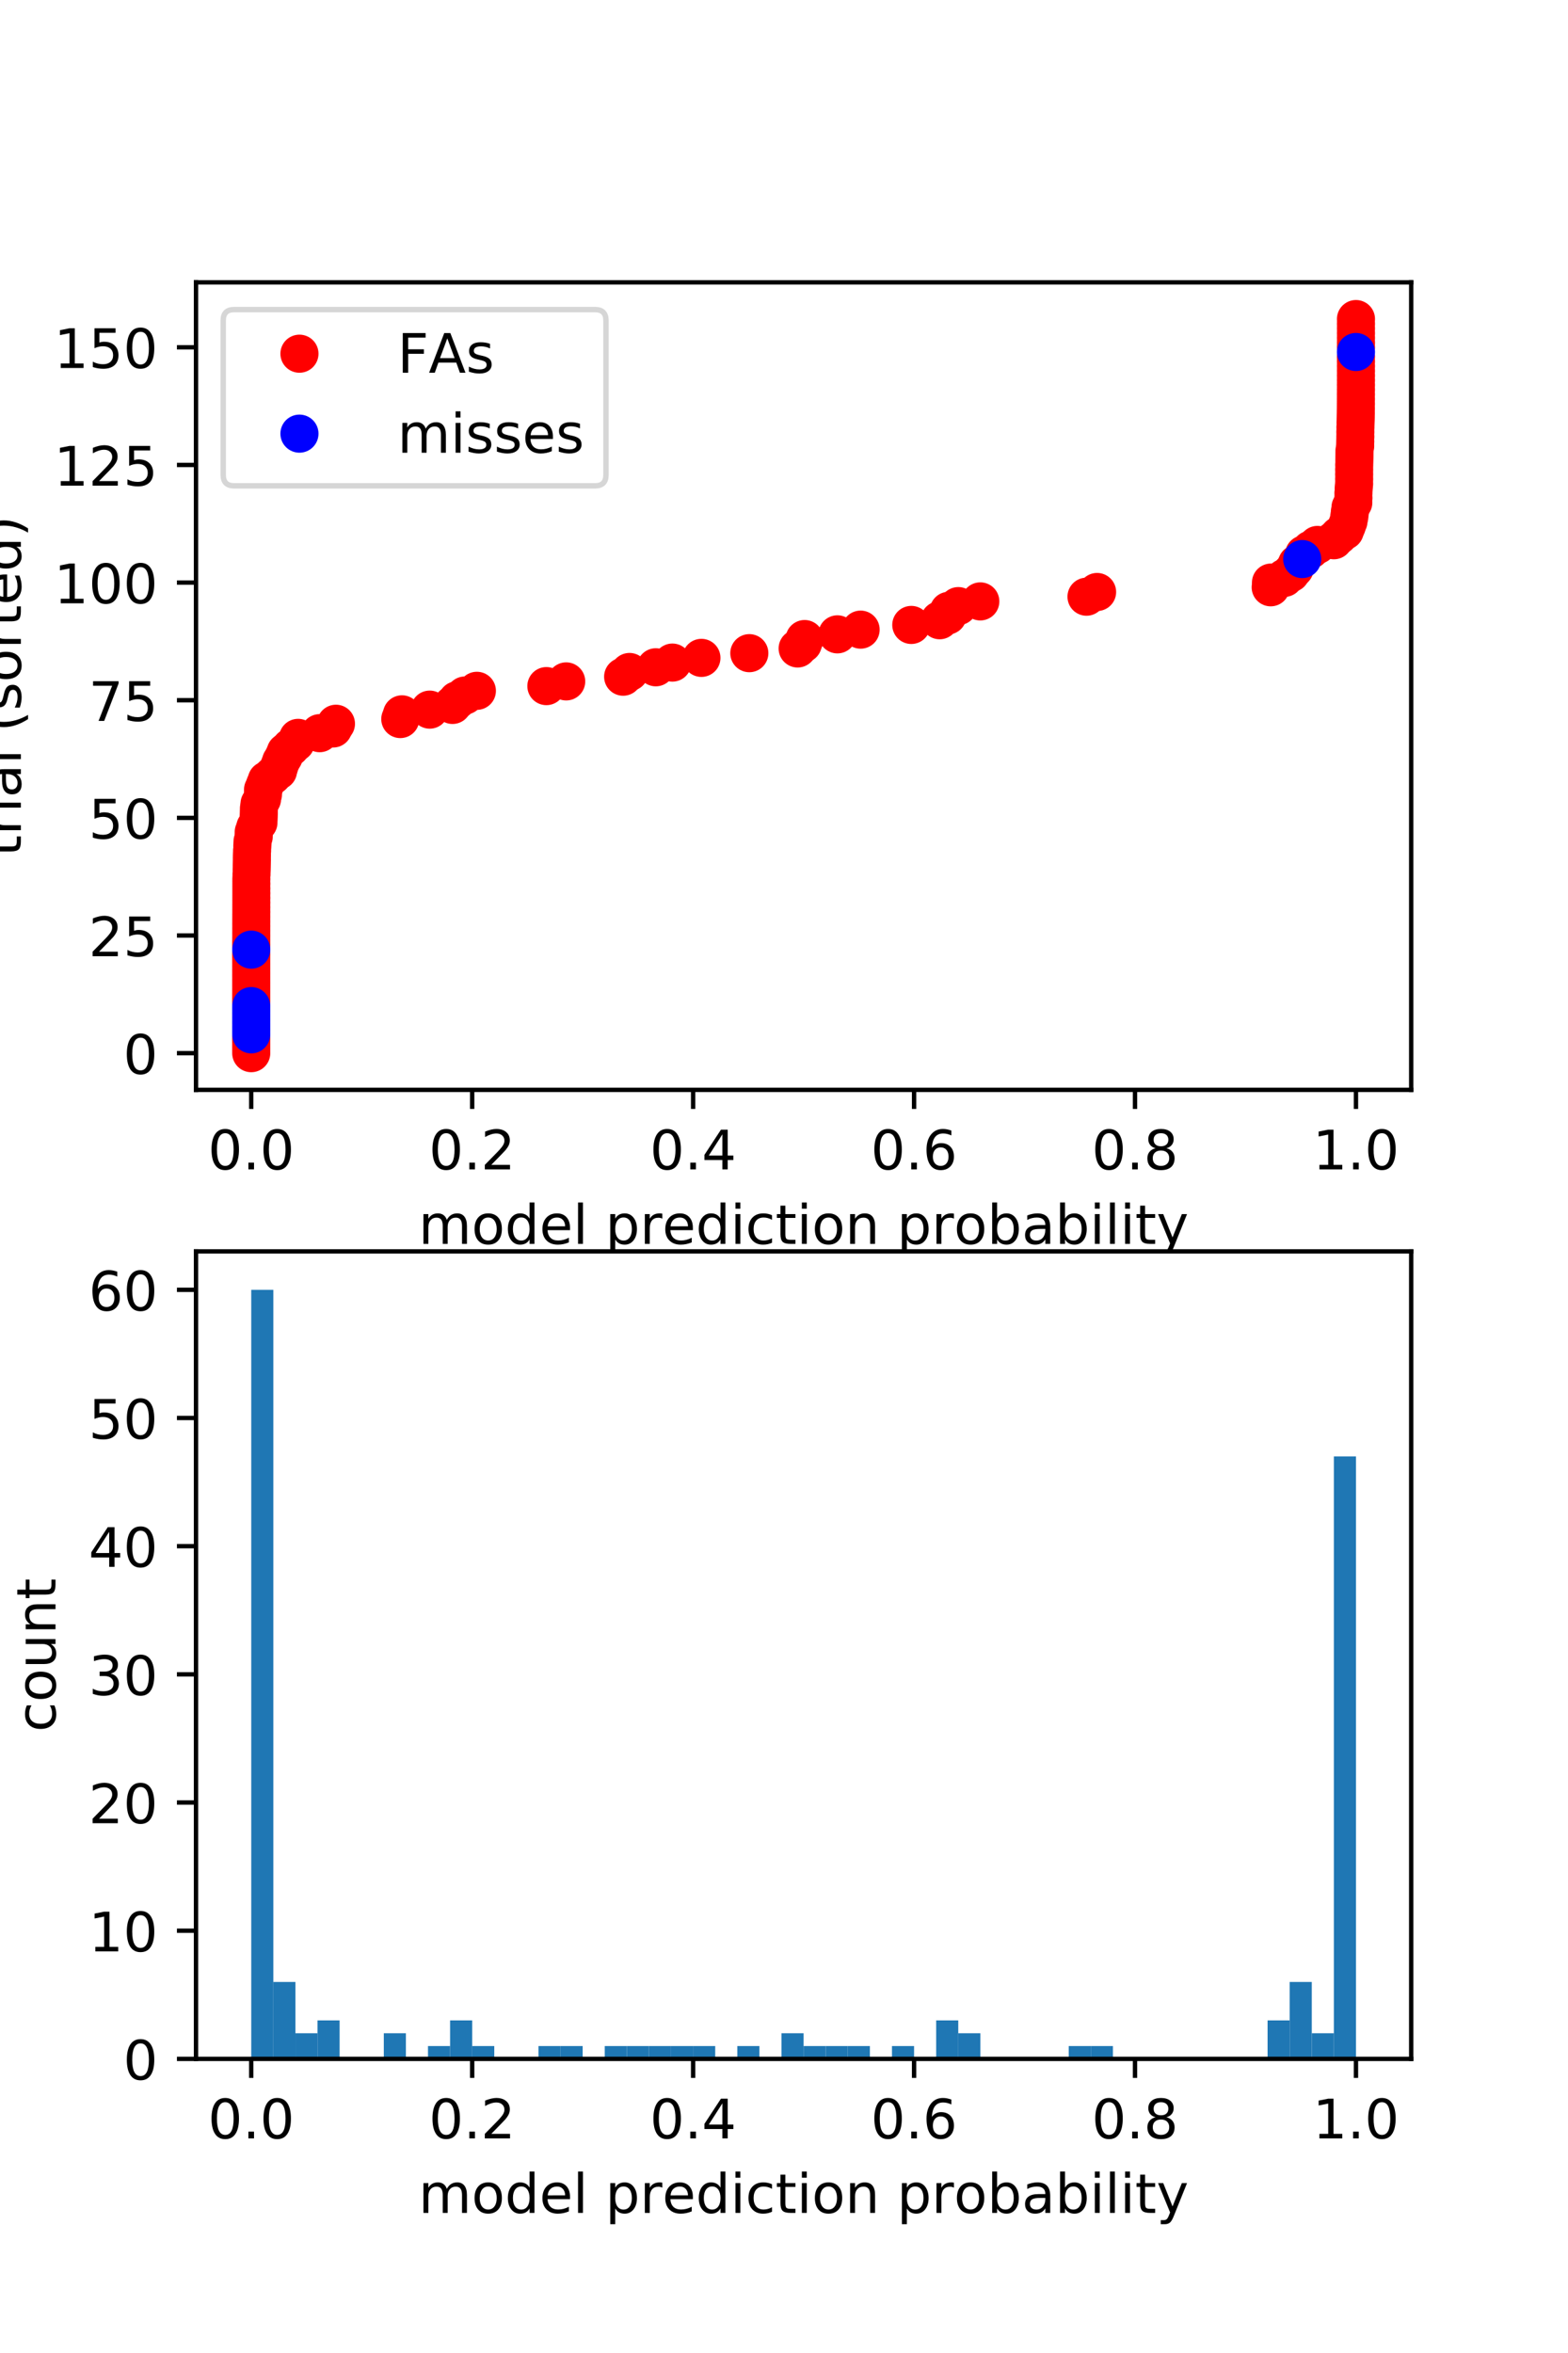 <?xml version="1.0" encoding="utf-8" standalone="no"?>
<!DOCTYPE svg PUBLIC "-//W3C//DTD SVG 1.1//EN"
  "http://www.w3.org/Graphics/SVG/1.1/DTD/svg11.dtd">
<!-- Created with matplotlib (https://matplotlib.org/) -->
<svg height="432pt" version="1.1" viewBox="0 0 288 432" width="288pt" xmlns="http://www.w3.org/2000/svg" xmlns:xlink="http://www.w3.org/1999/xlink">
 <defs>
  <style type="text/css">
*{stroke-linecap:butt;stroke-linejoin:round;}
  </style>
 </defs>
 <g id="figure_1">
  <g id="patch_1">
   <path d="M 0 432 
L 288 432 
L 288 0 
L 0 0 
z
" style="fill:#ffffff;"/>
  </g>
  <g id="axes_1">
   <g id="patch_2">
    <path d="M 36 200.095 
L 259.2 200.095 
L 259.2 51.84 
L 36 51.84 
z
" style="fill:#ffffff;"/>
   </g>
   <g id="matplotlib.axis_1">
    <g id="xtick_1">
     <g id="line2d_1">
      <defs>
       <path d="M 0 0 
L 0 3.5 
" id="m5d0987a418" style="stroke:#000000;stroke-width:0.8;"/>
      </defs>
      <g>
       <use style="stroke:#000000;stroke-width:0.8;" x="46.145" xlink:href="#m5d0987a418" y="200.095"/>
      </g>
     </g>
     <g id="text_1">
      <!-- 0.0 -->
      <defs>
       <path d="M 31.781 66.406 
Q 24.172 66.406 20.328 58.906 
Q 16.5 51.422 16.5 36.375 
Q 16.5 21.391 20.328 13.891 
Q 24.172 6.391 31.781 6.391 
Q 39.453 6.391 43.281 13.891 
Q 47.125 21.391 47.125 36.375 
Q 47.125 51.422 43.281 58.906 
Q 39.453 66.406 31.781 66.406 
z
M 31.781 74.219 
Q 44.047 74.219 50.516 64.516 
Q 56.984 54.828 56.984 36.375 
Q 56.984 17.969 50.516 8.266 
Q 44.047 -1.422 31.781 -1.422 
Q 19.531 -1.422 13.062 8.266 
Q 6.594 17.969 6.594 36.375 
Q 6.594 54.828 13.062 64.516 
Q 19.531 74.219 31.781 74.219 
z
" id="DejaVuSans-48"/>
       <path d="M 10.688 12.406 
L 21 12.406 
L 21 0 
L 10.688 0 
z
" id="DejaVuSans-46"/>
      </defs>
      <g transform="translate(38.194 214.693)scale(0.1 -0.1)">
       <use xlink:href="#DejaVuSans-48"/>
       <use x="63.623" xlink:href="#DejaVuSans-46"/>
       <use x="95.41" xlink:href="#DejaVuSans-48"/>
      </g>
     </g>
    </g>
    <g id="xtick_2">
     <g id="line2d_2">
      <g>
       <use style="stroke:#000000;stroke-width:0.8;" x="86.727" xlink:href="#m5d0987a418" y="200.095"/>
      </g>
     </g>
     <g id="text_2">
      <!-- 0.2 -->
      <defs>
       <path d="M 19.188 8.297 
L 53.609 8.297 
L 53.609 0 
L 7.328 0 
L 7.328 8.297 
Q 12.938 14.109 22.625 23.891 
Q 32.328 33.688 34.812 36.531 
Q 39.547 41.844 41.422 45.531 
Q 43.312 49.219 43.312 52.781 
Q 43.312 58.594 39.234 62.25 
Q 35.156 65.922 28.609 65.922 
Q 23.969 65.922 18.812 64.312 
Q 13.672 62.703 7.812 59.422 
L 7.812 69.391 
Q 13.766 71.781 18.938 73 
Q 24.125 74.219 28.422 74.219 
Q 39.75 74.219 46.484 68.547 
Q 53.219 62.891 53.219 53.422 
Q 53.219 48.922 51.531 44.891 
Q 49.859 40.875 45.406 35.406 
Q 44.188 33.984 37.641 27.219 
Q 31.109 20.453 19.188 8.297 
z
" id="DejaVuSans-50"/>
      </defs>
      <g transform="translate(78.776 214.693)scale(0.1 -0.1)">
       <use xlink:href="#DejaVuSans-48"/>
       <use x="63.623" xlink:href="#DejaVuSans-46"/>
       <use x="95.41" xlink:href="#DejaVuSans-50"/>
      </g>
     </g>
    </g>
    <g id="xtick_3">
     <g id="line2d_3">
      <g>
       <use style="stroke:#000000;stroke-width:0.8;" x="127.309" xlink:href="#m5d0987a418" y="200.095"/>
      </g>
     </g>
     <g id="text_3">
      <!-- 0.4 -->
      <defs>
       <path d="M 37.797 64.312 
L 12.891 25.391 
L 37.797 25.391 
z
M 35.203 72.906 
L 47.609 72.906 
L 47.609 25.391 
L 58.016 25.391 
L 58.016 17.188 
L 47.609 17.188 
L 47.609 0 
L 37.797 0 
L 37.797 17.188 
L 4.891 17.188 
L 4.891 26.703 
z
" id="DejaVuSans-52"/>
      </defs>
      <g transform="translate(119.358 214.693)scale(0.1 -0.1)">
       <use xlink:href="#DejaVuSans-48"/>
       <use x="63.623" xlink:href="#DejaVuSans-46"/>
       <use x="95.41" xlink:href="#DejaVuSans-52"/>
      </g>
     </g>
    </g>
    <g id="xtick_4">
     <g id="line2d_4">
      <g>
       <use style="stroke:#000000;stroke-width:0.8;" x="167.891" xlink:href="#m5d0987a418" y="200.095"/>
      </g>
     </g>
     <g id="text_4">
      <!-- 0.6 -->
      <defs>
       <path d="M 33.016 40.375 
Q 26.375 40.375 22.484 35.828 
Q 18.609 31.297 18.609 23.391 
Q 18.609 15.531 22.484 10.953 
Q 26.375 6.391 33.016 6.391 
Q 39.656 6.391 43.531 10.953 
Q 47.406 15.531 47.406 23.391 
Q 47.406 31.297 43.531 35.828 
Q 39.656 40.375 33.016 40.375 
z
M 52.594 71.297 
L 52.594 62.312 
Q 48.875 64.062 45.094 64.984 
Q 41.312 65.922 37.594 65.922 
Q 27.828 65.922 22.672 59.328 
Q 17.531 52.734 16.797 39.406 
Q 19.672 43.656 24.016 45.922 
Q 28.375 48.188 33.594 48.188 
Q 44.578 48.188 50.953 41.516 
Q 57.328 34.859 57.328 23.391 
Q 57.328 12.156 50.688 5.359 
Q 44.047 -1.422 33.016 -1.422 
Q 20.359 -1.422 13.672 8.266 
Q 6.984 17.969 6.984 36.375 
Q 6.984 53.656 15.188 63.938 
Q 23.391 74.219 37.203 74.219 
Q 40.922 74.219 44.703 73.484 
Q 48.484 72.75 52.594 71.297 
z
" id="DejaVuSans-54"/>
      </defs>
      <g transform="translate(159.939 214.693)scale(0.1 -0.1)">
       <use xlink:href="#DejaVuSans-48"/>
       <use x="63.623" xlink:href="#DejaVuSans-46"/>
       <use x="95.41" xlink:href="#DejaVuSans-54"/>
      </g>
     </g>
    </g>
    <g id="xtick_5">
     <g id="line2d_5">
      <g>
       <use style="stroke:#000000;stroke-width:0.8;" x="208.473" xlink:href="#m5d0987a418" y="200.095"/>
      </g>
     </g>
     <g id="text_5">
      <!-- 0.8 -->
      <defs>
       <path d="M 31.781 34.625 
Q 24.75 34.625 20.719 30.859 
Q 16.703 27.094 16.703 20.516 
Q 16.703 13.922 20.719 10.156 
Q 24.75 6.391 31.781 6.391 
Q 38.812 6.391 42.859 10.172 
Q 46.922 13.969 46.922 20.516 
Q 46.922 27.094 42.891 30.859 
Q 38.875 34.625 31.781 34.625 
z
M 21.922 38.812 
Q 15.578 40.375 12.031 44.719 
Q 8.5 49.078 8.5 55.328 
Q 8.5 64.062 14.719 69.141 
Q 20.953 74.219 31.781 74.219 
Q 42.672 74.219 48.875 69.141 
Q 55.078 64.062 55.078 55.328 
Q 55.078 49.078 51.531 44.719 
Q 48 40.375 41.703 38.812 
Q 48.828 37.156 52.797 32.312 
Q 56.781 27.484 56.781 20.516 
Q 56.781 9.906 50.312 4.234 
Q 43.844 -1.422 31.781 -1.422 
Q 19.734 -1.422 13.25 4.234 
Q 6.781 9.906 6.781 20.516 
Q 6.781 27.484 10.781 32.312 
Q 14.797 37.156 21.922 38.812 
z
M 18.312 54.391 
Q 18.312 48.734 21.844 45.562 
Q 25.391 42.391 31.781 42.391 
Q 38.141 42.391 41.719 45.562 
Q 45.312 48.734 45.312 54.391 
Q 45.312 60.062 41.719 63.234 
Q 38.141 66.406 31.781 66.406 
Q 25.391 66.406 21.844 63.234 
Q 18.312 60.062 18.312 54.391 
z
" id="DejaVuSans-56"/>
      </defs>
      <g transform="translate(200.521 214.693)scale(0.1 -0.1)">
       <use xlink:href="#DejaVuSans-48"/>
       <use x="63.623" xlink:href="#DejaVuSans-46"/>
       <use x="95.41" xlink:href="#DejaVuSans-56"/>
      </g>
     </g>
    </g>
    <g id="xtick_6">
     <g id="line2d_6">
      <g>
       <use style="stroke:#000000;stroke-width:0.8;" x="249.055" xlink:href="#m5d0987a418" y="200.095"/>
      </g>
     </g>
     <g id="text_6">
      <!-- 1.0 -->
      <defs>
       <path d="M 12.406 8.297 
L 28.516 8.297 
L 28.516 63.922 
L 10.984 60.406 
L 10.984 69.391 
L 28.422 72.906 
L 38.281 72.906 
L 38.281 8.297 
L 54.391 8.297 
L 54.391 0 
L 12.406 0 
z
" id="DejaVuSans-49"/>
      </defs>
      <g transform="translate(241.103 214.693)scale(0.1 -0.1)">
       <use xlink:href="#DejaVuSans-49"/>
       <use x="63.623" xlink:href="#DejaVuSans-46"/>
       <use x="95.41" xlink:href="#DejaVuSans-48"/>
      </g>
     </g>
    </g>
    <g id="text_7">
     <!-- model prediction probability -->
     <defs>
      <path d="M 52 44.188 
Q 55.375 50.25 60.062 53.125 
Q 64.75 56 71.094 56 
Q 79.641 56 84.281 50.016 
Q 88.922 44.047 88.922 33.016 
L 88.922 0 
L 79.891 0 
L 79.891 32.719 
Q 79.891 40.578 77.094 44.375 
Q 74.312 48.188 68.609 48.188 
Q 61.625 48.188 57.562 43.547 
Q 53.516 38.922 53.516 30.906 
L 53.516 0 
L 44.484 0 
L 44.484 32.719 
Q 44.484 40.625 41.703 44.406 
Q 38.922 48.188 33.109 48.188 
Q 26.219 48.188 22.156 43.531 
Q 18.109 38.875 18.109 30.906 
L 18.109 0 
L 9.078 0 
L 9.078 54.688 
L 18.109 54.688 
L 18.109 46.188 
Q 21.188 51.219 25.484 53.609 
Q 29.781 56 35.688 56 
Q 41.656 56 45.828 52.969 
Q 50 49.953 52 44.188 
z
" id="DejaVuSans-109"/>
      <path d="M 30.609 48.391 
Q 23.391 48.391 19.188 42.75 
Q 14.984 37.109 14.984 27.297 
Q 14.984 17.484 19.156 11.844 
Q 23.344 6.203 30.609 6.203 
Q 37.797 6.203 41.984 11.859 
Q 46.188 17.531 46.188 27.297 
Q 46.188 37.016 41.984 42.703 
Q 37.797 48.391 30.609 48.391 
z
M 30.609 56 
Q 42.328 56 49.016 48.375 
Q 55.719 40.766 55.719 27.297 
Q 55.719 13.875 49.016 6.219 
Q 42.328 -1.422 30.609 -1.422 
Q 18.844 -1.422 12.172 6.219 
Q 5.516 13.875 5.516 27.297 
Q 5.516 40.766 12.172 48.375 
Q 18.844 56 30.609 56 
z
" id="DejaVuSans-111"/>
      <path d="M 45.406 46.391 
L 45.406 75.984 
L 54.391 75.984 
L 54.391 0 
L 45.406 0 
L 45.406 8.203 
Q 42.578 3.328 38.25 0.953 
Q 33.938 -1.422 27.875 -1.422 
Q 17.969 -1.422 11.734 6.484 
Q 5.516 14.406 5.516 27.297 
Q 5.516 40.188 11.734 48.094 
Q 17.969 56 27.875 56 
Q 33.938 56 38.25 53.625 
Q 42.578 51.266 45.406 46.391 
z
M 14.797 27.297 
Q 14.797 17.391 18.875 11.75 
Q 22.953 6.109 30.078 6.109 
Q 37.203 6.109 41.297 11.75 
Q 45.406 17.391 45.406 27.297 
Q 45.406 37.203 41.297 42.844 
Q 37.203 48.484 30.078 48.484 
Q 22.953 48.484 18.875 42.844 
Q 14.797 37.203 14.797 27.297 
z
" id="DejaVuSans-100"/>
      <path d="M 56.203 29.594 
L 56.203 25.203 
L 14.891 25.203 
Q 15.484 15.922 20.484 11.062 
Q 25.484 6.203 34.422 6.203 
Q 39.594 6.203 44.453 7.469 
Q 49.312 8.734 54.109 11.281 
L 54.109 2.781 
Q 49.266 0.734 44.188 -0.344 
Q 39.109 -1.422 33.891 -1.422 
Q 20.797 -1.422 13.156 6.188 
Q 5.516 13.812 5.516 26.812 
Q 5.516 40.234 12.766 48.109 
Q 20.016 56 32.328 56 
Q 43.359 56 49.781 48.891 
Q 56.203 41.797 56.203 29.594 
z
M 47.219 32.234 
Q 47.125 39.594 43.094 43.984 
Q 39.062 48.391 32.422 48.391 
Q 24.906 48.391 20.391 44.141 
Q 15.875 39.891 15.188 32.172 
z
" id="DejaVuSans-101"/>
      <path d="M 9.422 75.984 
L 18.406 75.984 
L 18.406 0 
L 9.422 0 
z
" id="DejaVuSans-108"/>
      <path id="DejaVuSans-32"/>
      <path d="M 18.109 8.203 
L 18.109 -20.797 
L 9.078 -20.797 
L 9.078 54.688 
L 18.109 54.688 
L 18.109 46.391 
Q 20.953 51.266 25.266 53.625 
Q 29.594 56 35.594 56 
Q 45.562 56 51.781 48.094 
Q 58.016 40.188 58.016 27.297 
Q 58.016 14.406 51.781 6.484 
Q 45.562 -1.422 35.594 -1.422 
Q 29.594 -1.422 25.266 0.953 
Q 20.953 3.328 18.109 8.203 
z
M 48.688 27.297 
Q 48.688 37.203 44.609 42.844 
Q 40.531 48.484 33.406 48.484 
Q 26.266 48.484 22.188 42.844 
Q 18.109 37.203 18.109 27.297 
Q 18.109 17.391 22.188 11.75 
Q 26.266 6.109 33.406 6.109 
Q 40.531 6.109 44.609 11.75 
Q 48.688 17.391 48.688 27.297 
z
" id="DejaVuSans-112"/>
      <path d="M 41.109 46.297 
Q 39.594 47.172 37.812 47.578 
Q 36.031 48 33.891 48 
Q 26.266 48 22.188 43.047 
Q 18.109 38.094 18.109 28.812 
L 18.109 0 
L 9.078 0 
L 9.078 54.688 
L 18.109 54.688 
L 18.109 46.188 
Q 20.953 51.172 25.484 53.578 
Q 30.031 56 36.531 56 
Q 37.453 56 38.578 55.875 
Q 39.703 55.766 41.062 55.516 
z
" id="DejaVuSans-114"/>
      <path d="M 9.422 54.688 
L 18.406 54.688 
L 18.406 0 
L 9.422 0 
z
M 9.422 75.984 
L 18.406 75.984 
L 18.406 64.594 
L 9.422 64.594 
z
" id="DejaVuSans-105"/>
      <path d="M 48.781 52.594 
L 48.781 44.188 
Q 44.969 46.297 41.141 47.344 
Q 37.312 48.391 33.406 48.391 
Q 24.656 48.391 19.812 42.844 
Q 14.984 37.312 14.984 27.297 
Q 14.984 17.281 19.812 11.734 
Q 24.656 6.203 33.406 6.203 
Q 37.312 6.203 41.141 7.25 
Q 44.969 8.297 48.781 10.406 
L 48.781 2.094 
Q 45.016 0.344 40.984 -0.531 
Q 36.969 -1.422 32.422 -1.422 
Q 20.062 -1.422 12.781 6.344 
Q 5.516 14.109 5.516 27.297 
Q 5.516 40.672 12.859 48.328 
Q 20.219 56 33.016 56 
Q 37.156 56 41.109 55.141 
Q 45.062 54.297 48.781 52.594 
z
" id="DejaVuSans-99"/>
      <path d="M 18.312 70.219 
L 18.312 54.688 
L 36.812 54.688 
L 36.812 47.703 
L 18.312 47.703 
L 18.312 18.016 
Q 18.312 11.328 20.141 9.422 
Q 21.969 7.516 27.594 7.516 
L 36.812 7.516 
L 36.812 0 
L 27.594 0 
Q 17.188 0 13.234 3.875 
Q 9.281 7.766 9.281 18.016 
L 9.281 47.703 
L 2.688 47.703 
L 2.688 54.688 
L 9.281 54.688 
L 9.281 70.219 
z
" id="DejaVuSans-116"/>
      <path d="M 54.891 33.016 
L 54.891 0 
L 45.906 0 
L 45.906 32.719 
Q 45.906 40.484 42.875 44.328 
Q 39.844 48.188 33.797 48.188 
Q 26.516 48.188 22.312 43.547 
Q 18.109 38.922 18.109 30.906 
L 18.109 0 
L 9.078 0 
L 9.078 54.688 
L 18.109 54.688 
L 18.109 46.188 
Q 21.344 51.125 25.703 53.562 
Q 30.078 56 35.797 56 
Q 45.219 56 50.047 50.172 
Q 54.891 44.344 54.891 33.016 
z
" id="DejaVuSans-110"/>
      <path d="M 48.688 27.297 
Q 48.688 37.203 44.609 42.844 
Q 40.531 48.484 33.406 48.484 
Q 26.266 48.484 22.188 42.844 
Q 18.109 37.203 18.109 27.297 
Q 18.109 17.391 22.188 11.75 
Q 26.266 6.109 33.406 6.109 
Q 40.531 6.109 44.609 11.75 
Q 48.688 17.391 48.688 27.297 
z
M 18.109 46.391 
Q 20.953 51.266 25.266 53.625 
Q 29.594 56 35.594 56 
Q 45.562 56 51.781 48.094 
Q 58.016 40.188 58.016 27.297 
Q 58.016 14.406 51.781 6.484 
Q 45.562 -1.422 35.594 -1.422 
Q 29.594 -1.422 25.266 0.953 
Q 20.953 3.328 18.109 8.203 
L 18.109 0 
L 9.078 0 
L 9.078 75.984 
L 18.109 75.984 
z
" id="DejaVuSans-98"/>
      <path d="M 34.281 27.484 
Q 23.391 27.484 19.188 25 
Q 14.984 22.516 14.984 16.5 
Q 14.984 11.719 18.141 8.906 
Q 21.297 6.109 26.703 6.109 
Q 34.188 6.109 38.703 11.406 
Q 43.219 16.703 43.219 25.484 
L 43.219 27.484 
z
M 52.203 31.203 
L 52.203 0 
L 43.219 0 
L 43.219 8.297 
Q 40.141 3.328 35.547 0.953 
Q 30.953 -1.422 24.312 -1.422 
Q 15.922 -1.422 10.953 3.297 
Q 6 8.016 6 15.922 
Q 6 25.141 12.172 29.828 
Q 18.359 34.516 30.609 34.516 
L 43.219 34.516 
L 43.219 35.406 
Q 43.219 41.609 39.141 45 
Q 35.062 48.391 27.688 48.391 
Q 23 48.391 18.547 47.266 
Q 14.109 46.141 10.016 43.891 
L 10.016 52.203 
Q 14.938 54.109 19.578 55.047 
Q 24.219 56 28.609 56 
Q 40.484 56 46.344 49.844 
Q 52.203 43.703 52.203 31.203 
z
" id="DejaVuSans-97"/>
      <path d="M 32.172 -5.078 
Q 28.375 -14.844 24.75 -17.812 
Q 21.141 -20.797 15.094 -20.797 
L 7.906 -20.797 
L 7.906 -13.281 
L 13.188 -13.281 
Q 16.891 -13.281 18.938 -11.516 
Q 21 -9.766 23.484 -3.219 
L 25.094 0.875 
L 2.984 54.688 
L 12.5 54.688 
L 29.594 11.922 
L 46.688 54.688 
L 56.203 54.688 
z
" id="DejaVuSans-121"/>
     </defs>
     <g transform="translate(76.871 228.371)scale(0.1 -0.1)">
      <use xlink:href="#DejaVuSans-109"/>
      <use x="97.412" xlink:href="#DejaVuSans-111"/>
      <use x="158.594" xlink:href="#DejaVuSans-100"/>
      <use x="222.07" xlink:href="#DejaVuSans-101"/>
      <use x="283.594" xlink:href="#DejaVuSans-108"/>
      <use x="311.377" xlink:href="#DejaVuSans-32"/>
      <use x="343.164" xlink:href="#DejaVuSans-112"/>
      <use x="406.641" xlink:href="#DejaVuSans-114"/>
      <use x="447.723" xlink:href="#DejaVuSans-101"/>
      <use x="509.246" xlink:href="#DejaVuSans-100"/>
      <use x="572.723" xlink:href="#DejaVuSans-105"/>
      <use x="600.506" xlink:href="#DejaVuSans-99"/>
      <use x="655.486" xlink:href="#DejaVuSans-116"/>
      <use x="694.695" xlink:href="#DejaVuSans-105"/>
      <use x="722.479" xlink:href="#DejaVuSans-111"/>
      <use x="783.66" xlink:href="#DejaVuSans-110"/>
      <use x="847.039" xlink:href="#DejaVuSans-32"/>
      <use x="878.826" xlink:href="#DejaVuSans-112"/>
      <use x="942.303" xlink:href="#DejaVuSans-114"/>
      <use x="983.385" xlink:href="#DejaVuSans-111"/>
      <use x="1044.566" xlink:href="#DejaVuSans-98"/>
      <use x="1108.043" xlink:href="#DejaVuSans-97"/>
      <use x="1169.322" xlink:href="#DejaVuSans-98"/>
      <use x="1232.799" xlink:href="#DejaVuSans-105"/>
      <use x="1260.582" xlink:href="#DejaVuSans-108"/>
      <use x="1288.365" xlink:href="#DejaVuSans-105"/>
      <use x="1316.148" xlink:href="#DejaVuSans-116"/>
      <use x="1355.357" xlink:href="#DejaVuSans-121"/>
     </g>
    </g>
   </g>
   <g id="matplotlib.axis_2">
    <g id="ytick_1">
     <g id="line2d_7">
      <defs>
       <path d="M 0 0 
L -3.5 0 
" id="m852c6b0d20" style="stroke:#000000;stroke-width:0.8;"/>
      </defs>
      <g>
       <use style="stroke:#000000;stroke-width:0.8;" x="36" xlink:href="#m852c6b0d20" y="193.356"/>
      </g>
     </g>
     <g id="text_8">
      <!-- 0 -->
      <g transform="translate(22.637 197.155)scale(0.1 -0.1)">
       <use xlink:href="#DejaVuSans-48"/>
      </g>
     </g>
    </g>
    <g id="ytick_2">
     <g id="line2d_8">
      <g>
       <use style="stroke:#000000;stroke-width:0.8;" x="36" xlink:href="#m852c6b0d20" y="171.757"/>
      </g>
     </g>
     <g id="text_9">
      <!-- 25 -->
      <defs>
       <path d="M 10.797 72.906 
L 49.516 72.906 
L 49.516 64.594 
L 19.828 64.594 
L 19.828 46.734 
Q 21.969 47.469 24.109 47.828 
Q 26.266 48.188 28.422 48.188 
Q 40.625 48.188 47.75 41.5 
Q 54.891 34.812 54.891 23.391 
Q 54.891 11.625 47.562 5.094 
Q 40.234 -1.422 26.906 -1.422 
Q 22.312 -1.422 17.547 -0.641 
Q 12.797 0.141 7.719 1.703 
L 7.719 11.625 
Q 12.109 9.234 16.797 8.062 
Q 21.484 6.891 26.703 6.891 
Q 35.156 6.891 40.078 11.328 
Q 45.016 15.766 45.016 23.391 
Q 45.016 31 40.078 35.438 
Q 35.156 39.891 26.703 39.891 
Q 22.75 39.891 18.812 39.016 
Q 14.891 38.141 10.797 36.281 
z
" id="DejaVuSans-53"/>
      </defs>
      <g transform="translate(16.275 175.556)scale(0.1 -0.1)">
       <use xlink:href="#DejaVuSans-50"/>
       <use x="63.623" xlink:href="#DejaVuSans-53"/>
      </g>
     </g>
    </g>
    <g id="ytick_3">
     <g id="line2d_9">
      <g>
       <use style="stroke:#000000;stroke-width:0.8;" x="36" xlink:href="#m852c6b0d20" y="150.158"/>
      </g>
     </g>
     <g id="text_10">
      <!-- 50 -->
      <g transform="translate(16.275 153.957)scale(0.1 -0.1)">
       <use xlink:href="#DejaVuSans-53"/>
       <use x="63.623" xlink:href="#DejaVuSans-48"/>
      </g>
     </g>
    </g>
    <g id="ytick_4">
     <g id="line2d_10">
      <g>
       <use style="stroke:#000000;stroke-width:0.8;" x="36" xlink:href="#m852c6b0d20" y="128.559"/>
      </g>
     </g>
     <g id="text_11">
      <!-- 75 -->
      <defs>
       <path d="M 8.203 72.906 
L 55.078 72.906 
L 55.078 68.703 
L 28.609 0 
L 18.312 0 
L 43.219 64.594 
L 8.203 64.594 
z
" id="DejaVuSans-55"/>
      </defs>
      <g transform="translate(16.275 132.358)scale(0.1 -0.1)">
       <use xlink:href="#DejaVuSans-55"/>
       <use x="63.623" xlink:href="#DejaVuSans-53"/>
      </g>
     </g>
    </g>
    <g id="ytick_5">
     <g id="line2d_11">
      <g>
       <use style="stroke:#000000;stroke-width:0.8;" x="36" xlink:href="#m852c6b0d20" y="106.96"/>
      </g>
     </g>
     <g id="text_12">
      <!-- 100 -->
      <g transform="translate(9.912 110.759)scale(0.1 -0.1)">
       <use xlink:href="#DejaVuSans-49"/>
       <use x="63.623" xlink:href="#DejaVuSans-48"/>
       <use x="127.246" xlink:href="#DejaVuSans-48"/>
      </g>
     </g>
    </g>
    <g id="ytick_6">
     <g id="line2d_12">
      <g>
       <use style="stroke:#000000;stroke-width:0.8;" x="36" xlink:href="#m852c6b0d20" y="85.361"/>
      </g>
     </g>
     <g id="text_13">
      <!-- 125 -->
      <g transform="translate(9.912 89.161)scale(0.1 -0.1)">
       <use xlink:href="#DejaVuSans-49"/>
       <use x="63.623" xlink:href="#DejaVuSans-50"/>
       <use x="127.246" xlink:href="#DejaVuSans-53"/>
      </g>
     </g>
    </g>
    <g id="ytick_7">
     <g id="line2d_13">
      <g>
       <use style="stroke:#000000;stroke-width:0.8;" x="36" xlink:href="#m852c6b0d20" y="63.763"/>
      </g>
     </g>
     <g id="text_14">
      <!-- 150 -->
      <g transform="translate(9.912 67.562)scale(0.1 -0.1)">
       <use xlink:href="#DejaVuSans-49"/>
       <use x="63.623" xlink:href="#DejaVuSans-53"/>
       <use x="127.246" xlink:href="#DejaVuSans-48"/>
      </g>
     </g>
    </g>
    <g id="text_15">
     <!-- trial (sorted) -->
     <defs>
      <path d="M 31 75.875 
Q 24.469 64.656 21.281 53.656 
Q 18.109 42.672 18.109 31.391 
Q 18.109 20.125 21.312 9.062 
Q 24.516 -2 31 -13.188 
L 23.188 -13.188 
Q 15.875 -1.703 12.234 9.375 
Q 8.594 20.453 8.594 31.391 
Q 8.594 42.281 12.203 53.312 
Q 15.828 64.359 23.188 75.875 
z
" id="DejaVuSans-40"/>
      <path d="M 44.281 53.078 
L 44.281 44.578 
Q 40.484 46.531 36.375 47.5 
Q 32.281 48.484 27.875 48.484 
Q 21.188 48.484 17.844 46.438 
Q 14.5 44.391 14.5 40.281 
Q 14.5 37.156 16.891 35.375 
Q 19.281 33.594 26.516 31.984 
L 29.594 31.297 
Q 39.156 29.25 43.188 25.516 
Q 47.219 21.781 47.219 15.094 
Q 47.219 7.469 41.188 3.016 
Q 35.156 -1.422 24.609 -1.422 
Q 20.219 -1.422 15.453 -0.562 
Q 10.688 0.297 5.422 2 
L 5.422 11.281 
Q 10.406 8.688 15.234 7.391 
Q 20.062 6.109 24.812 6.109 
Q 31.156 6.109 34.562 8.281 
Q 37.984 10.453 37.984 14.406 
Q 37.984 18.062 35.516 20.016 
Q 33.062 21.969 24.703 23.781 
L 21.578 24.516 
Q 13.234 26.266 9.516 29.906 
Q 5.812 33.547 5.812 39.891 
Q 5.812 47.609 11.281 51.797 
Q 16.75 56 26.812 56 
Q 31.781 56 36.172 55.266 
Q 40.578 54.547 44.281 53.078 
z
" id="DejaVuSans-115"/>
      <path d="M 8.016 75.875 
L 15.828 75.875 
Q 23.141 64.359 26.781 53.312 
Q 30.422 42.281 30.422 31.391 
Q 30.422 20.453 26.781 9.375 
Q 23.141 -1.703 15.828 -13.188 
L 8.016 -13.188 
Q 14.5 -2 17.703 9.062 
Q 20.906 20.125 20.906 31.391 
Q 20.906 42.672 17.703 53.656 
Q 14.5 64.656 8.016 75.875 
z
" id="DejaVuSans-41"/>
     </defs>
     <g transform="translate(3.833 157.246)rotate(-90)scale(0.1 -0.1)">
      <use xlink:href="#DejaVuSans-116"/>
      <use x="39.209" xlink:href="#DejaVuSans-114"/>
      <use x="80.322" xlink:href="#DejaVuSans-105"/>
      <use x="108.105" xlink:href="#DejaVuSans-97"/>
      <use x="169.385" xlink:href="#DejaVuSans-108"/>
      <use x="197.168" xlink:href="#DejaVuSans-32"/>
      <use x="228.955" xlink:href="#DejaVuSans-40"/>
      <use x="267.969" xlink:href="#DejaVuSans-115"/>
      <use x="320.068" xlink:href="#DejaVuSans-111"/>
      <use x="381.25" xlink:href="#DejaVuSans-114"/>
      <use x="422.363" xlink:href="#DejaVuSans-116"/>
      <use x="461.572" xlink:href="#DejaVuSans-101"/>
      <use x="523.096" xlink:href="#DejaVuSans-100"/>
      <use x="586.572" xlink:href="#DejaVuSans-41"/>
     </g>
    </g>
   </g>
   <g id="line2d_14">
    <defs>
     <path d="M 0 3 
C 0.796 3 1.559 2.684 2.121 2.121 
C 2.684 1.559 3 0.796 3 0 
C 3 -0.796 2.684 -1.559 2.121 -2.121 
C 1.559 -2.684 0.796 -3 0 -3 
C -0.796 -3 -1.559 -2.684 -2.121 -2.121 
C -2.684 -1.559 -3 -0.796 -3 0 
C -3 0.796 -2.684 1.559 -2.121 2.121 
C -1.559 2.684 -0.796 3 0 3 
z
" id="mebbe10fd71" style="stroke:#ff0000;"/>
    </defs>
    <g clip-path="url(#pc3329465d2)">
     <use style="fill:#ff0000;stroke:#ff0000;" x="46.145" xlink:href="#mebbe10fd71" y="193.356"/>
     <use style="fill:#ff0000;stroke:#ff0000;" x="46.145" xlink:href="#mebbe10fd71" y="192.492"/>
     <use style="fill:#ff0000;stroke:#ff0000;" x="46.145" xlink:href="#mebbe10fd71" y="191.628"/>
     <use style="fill:#ff0000;stroke:#ff0000;" x="46.146" xlink:href="#mebbe10fd71" y="190.764"/>
     <use style="fill:#ff0000;stroke:#ff0000;" x="46.146" xlink:href="#mebbe10fd71" y="183.852"/>
     <use style="fill:#ff0000;stroke:#ff0000;" x="46.146" xlink:href="#mebbe10fd71" y="182.988"/>
     <use style="fill:#ff0000;stroke:#ff0000;" x="46.146" xlink:href="#mebbe10fd71" y="182.124"/>
     <use style="fill:#ff0000;stroke:#ff0000;" x="46.146" xlink:href="#mebbe10fd71" y="181.26"/>
     <use style="fill:#ff0000;stroke:#ff0000;" x="46.146" xlink:href="#mebbe10fd71" y="180.396"/>
     <use style="fill:#ff0000;stroke:#ff0000;" x="46.146" xlink:href="#mebbe10fd71" y="179.532"/>
     <use style="fill:#ff0000;stroke:#ff0000;" x="46.146" xlink:href="#mebbe10fd71" y="178.668"/>
     <use style="fill:#ff0000;stroke:#ff0000;" x="46.147" xlink:href="#mebbe10fd71" y="177.805"/>
     <use style="fill:#ff0000;stroke:#ff0000;" x="46.147" xlink:href="#mebbe10fd71" y="176.941"/>
     <use style="fill:#ff0000;stroke:#ff0000;" x="46.147" xlink:href="#mebbe10fd71" y="176.077"/>
     <use style="fill:#ff0000;stroke:#ff0000;" x="46.148" xlink:href="#mebbe10fd71" y="175.213"/>
     <use style="fill:#ff0000;stroke:#ff0000;" x="46.15" xlink:href="#mebbe10fd71" y="173.485"/>
     <use style="fill:#ff0000;stroke:#ff0000;" x="46.15" xlink:href="#mebbe10fd71" y="172.621"/>
     <use style="fill:#ff0000;stroke:#ff0000;" x="46.155" xlink:href="#mebbe10fd71" y="171.757"/>
     <use style="fill:#ff0000;stroke:#ff0000;" x="46.155" xlink:href="#mebbe10fd71" y="170.893"/>
     <use style="fill:#ff0000;stroke:#ff0000;" x="46.157" xlink:href="#mebbe10fd71" y="170.029"/>
     <use style="fill:#ff0000;stroke:#ff0000;" x="46.157" xlink:href="#mebbe10fd71" y="169.165"/>
     <use style="fill:#ff0000;stroke:#ff0000;" x="46.158" xlink:href="#mebbe10fd71" y="168.301"/>
     <use style="fill:#ff0000;stroke:#ff0000;" x="46.163" xlink:href="#mebbe10fd71" y="167.437"/>
     <use style="fill:#ff0000;stroke:#ff0000;" x="46.163" xlink:href="#mebbe10fd71" y="166.573"/>
     <use style="fill:#ff0000;stroke:#ff0000;" x="46.166" xlink:href="#mebbe10fd71" y="165.709"/>
     <use style="fill:#ff0000;stroke:#ff0000;" x="46.167" xlink:href="#mebbe10fd71" y="164.845"/>
     <use style="fill:#ff0000;stroke:#ff0000;" x="46.169" xlink:href="#mebbe10fd71" y="163.981"/>
     <use style="fill:#ff0000;stroke:#ff0000;" x="46.169" xlink:href="#mebbe10fd71" y="163.117"/>
     <use style="fill:#ff0000;stroke:#ff0000;" x="46.17" xlink:href="#mebbe10fd71" y="162.253"/>
     <use style="fill:#ff0000;stroke:#ff0000;" x="46.17" xlink:href="#mebbe10fd71" y="161.389"/>
     <use style="fill:#ff0000;stroke:#ff0000;" x="46.198" xlink:href="#mebbe10fd71" y="160.525"/>
     <use style="fill:#ff0000;stroke:#ff0000;" x="46.227" xlink:href="#mebbe10fd71" y="159.661"/>
     <use style="fill:#ff0000;stroke:#ff0000;" x="46.245" xlink:href="#mebbe10fd71" y="158.798"/>
     <use style="fill:#ff0000;stroke:#ff0000;" x="46.263" xlink:href="#mebbe10fd71" y="157.934"/>
     <use style="fill:#ff0000;stroke:#ff0000;" x="46.27" xlink:href="#mebbe10fd71" y="157.07"/>
     <use style="fill:#ff0000;stroke:#ff0000;" x="46.3" xlink:href="#mebbe10fd71" y="156.206"/>
     <use style="fill:#ff0000;stroke:#ff0000;" x="46.345" xlink:href="#mebbe10fd71" y="155.342"/>
     <use style="fill:#ff0000;stroke:#ff0000;" x="46.388" xlink:href="#mebbe10fd71" y="154.478"/>
     <use style="fill:#ff0000;stroke:#ff0000;" x="46.6" xlink:href="#mebbe10fd71" y="153.614"/>
     <use style="fill:#ff0000;stroke:#ff0000;" x="46.603" xlink:href="#mebbe10fd71" y="152.75"/>
     <use style="fill:#ff0000;stroke:#ff0000;" x="46.889" xlink:href="#mebbe10fd71" y="151.886"/>
     <use style="fill:#ff0000;stroke:#ff0000;" x="47.468" xlink:href="#mebbe10fd71" y="151.022"/>
     <use style="fill:#ff0000;stroke:#ff0000;" x="47.506" xlink:href="#mebbe10fd71" y="150.158"/>
     <use style="fill:#ff0000;stroke:#ff0000;" x="47.537" xlink:href="#mebbe10fd71" y="149.294"/>
     <use style="fill:#ff0000;stroke:#ff0000;" x="47.561" xlink:href="#mebbe10fd71" y="148.43"/>
     <use style="fill:#ff0000;stroke:#ff0000;" x="47.673" xlink:href="#mebbe10fd71" y="147.566"/>
     <use style="fill:#ff0000;stroke:#ff0000;" x="48.128" xlink:href="#mebbe10fd71" y="146.702"/>
     <use style="fill:#ff0000;stroke:#ff0000;" x="48.298" xlink:href="#mebbe10fd71" y="145.838"/>
     <use style="fill:#ff0000;stroke:#ff0000;" x="48.315" xlink:href="#mebbe10fd71" y="144.974"/>
     <use style="fill:#ff0000;stroke:#ff0000;" x="48.668" xlink:href="#mebbe10fd71" y="144.11"/>
     <use style="fill:#ff0000;stroke:#ff0000;" x="49.003" xlink:href="#mebbe10fd71" y="143.246"/>
     <use style="fill:#ff0000;stroke:#ff0000;" x="50.087" xlink:href="#mebbe10fd71" y="142.382"/>
     <use style="fill:#ff0000;stroke:#ff0000;" x="51.067" xlink:href="#mebbe10fd71" y="141.518"/>
     <use style="fill:#ff0000;stroke:#ff0000;" x="51.306" xlink:href="#mebbe10fd71" y="140.654"/>
     <use style="fill:#ff0000;stroke:#ff0000;" x="51.626" xlink:href="#mebbe10fd71" y="139.791"/>
     <use style="fill:#ff0000;stroke:#ff0000;" x="52.113" xlink:href="#mebbe10fd71" y="138.927"/>
     <use style="fill:#ff0000;stroke:#ff0000;" x="52.478" xlink:href="#mebbe10fd71" y="138.063"/>
     <use style="fill:#ff0000;stroke:#ff0000;" x="53.405" xlink:href="#mebbe10fd71" y="137.199"/>
     <use style="fill:#ff0000;stroke:#ff0000;" x="54.314" xlink:href="#mebbe10fd71" y="136.335"/>
     <use style="fill:#ff0000;stroke:#ff0000;" x="54.754" xlink:href="#mebbe10fd71" y="135.471"/>
     <use style="fill:#ff0000;stroke:#ff0000;" x="58.712" xlink:href="#mebbe10fd71" y="134.607"/>
     <use style="fill:#ff0000;stroke:#ff0000;" x="61.192" xlink:href="#mebbe10fd71" y="133.743"/>
     <use style="fill:#ff0000;stroke:#ff0000;" x="61.704" xlink:href="#mebbe10fd71" y="132.879"/>
     <use style="fill:#ff0000;stroke:#ff0000;" x="73.524" xlink:href="#mebbe10fd71" y="132.015"/>
     <use style="fill:#ff0000;stroke:#ff0000;" x="73.832" xlink:href="#mebbe10fd71" y="131.151"/>
     <use style="fill:#ff0000;stroke:#ff0000;" x="78.927" xlink:href="#mebbe10fd71" y="130.287"/>
     <use style="fill:#ff0000;stroke:#ff0000;" x="83.12" xlink:href="#mebbe10fd71" y="129.423"/>
     <use style="fill:#ff0000;stroke:#ff0000;" x="83.978" xlink:href="#mebbe10fd71" y="128.559"/>
     <use style="fill:#ff0000;stroke:#ff0000;" x="85.383" xlink:href="#mebbe10fd71" y="127.695"/>
     <use style="fill:#ff0000;stroke:#ff0000;" x="87.588" xlink:href="#mebbe10fd71" y="126.831"/>
     <use style="fill:#ff0000;stroke:#ff0000;" x="100.356" xlink:href="#mebbe10fd71" y="125.967"/>
     <use style="fill:#ff0000;stroke:#ff0000;" x="103.994" xlink:href="#mebbe10fd71" y="125.103"/>
     <use style="fill:#ff0000;stroke:#ff0000;" x="114.455" xlink:href="#mebbe10fd71" y="124.239"/>
     <use style="fill:#ff0000;stroke:#ff0000;" x="115.621" xlink:href="#mebbe10fd71" y="123.375"/>
     <use style="fill:#ff0000;stroke:#ff0000;" x="120.453" xlink:href="#mebbe10fd71" y="122.511"/>
     <use style="fill:#ff0000;stroke:#ff0000;" x="123.499" xlink:href="#mebbe10fd71" y="121.648"/>
     <use style="fill:#ff0000;stroke:#ff0000;" x="128.832" xlink:href="#mebbe10fd71" y="120.784"/>
     <use style="fill:#ff0000;stroke:#ff0000;" x="137.631" xlink:href="#mebbe10fd71" y="119.92"/>
     <use style="fill:#ff0000;stroke:#ff0000;" x="146.507" xlink:href="#mebbe10fd71" y="119.056"/>
     <use style="fill:#ff0000;stroke:#ff0000;" x="147.462" xlink:href="#mebbe10fd71" y="118.192"/>
     <use style="fill:#ff0000;stroke:#ff0000;" x="147.787" xlink:href="#mebbe10fd71" y="117.328"/>
     <use style="fill:#ff0000;stroke:#ff0000;" x="153.807" xlink:href="#mebbe10fd71" y="116.464"/>
     <use style="fill:#ff0000;stroke:#ff0000;" x="158.071" xlink:href="#mebbe10fd71" y="115.6"/>
     <use style="fill:#ff0000;stroke:#ff0000;" x="167.381" xlink:href="#mebbe10fd71" y="114.736"/>
     <use style="fill:#ff0000;stroke:#ff0000;" x="172.592" xlink:href="#mebbe10fd71" y="113.872"/>
     <use style="fill:#ff0000;stroke:#ff0000;" x="174.039" xlink:href="#mebbe10fd71" y="113.008"/>
     <use style="fill:#ff0000;stroke:#ff0000;" x="174.269" xlink:href="#mebbe10fd71" y="112.144"/>
     <use style="fill:#ff0000;stroke:#ff0000;" x="176.014" xlink:href="#mebbe10fd71" y="111.28"/>
     <use style="fill:#ff0000;stroke:#ff0000;" x="180.055" xlink:href="#mebbe10fd71" y="110.416"/>
     <use style="fill:#ff0000;stroke:#ff0000;" x="199.563" xlink:href="#mebbe10fd71" y="109.552"/>
     <use style="fill:#ff0000;stroke:#ff0000;" x="201.505" xlink:href="#mebbe10fd71" y="108.688"/>
     <use style="fill:#ff0000;stroke:#ff0000;" x="233.395" xlink:href="#mebbe10fd71" y="107.824"/>
     <use style="fill:#ff0000;stroke:#ff0000;" x="233.448" xlink:href="#mebbe10fd71" y="106.96"/>
     <use style="fill:#ff0000;stroke:#ff0000;" x="235.915" xlink:href="#mebbe10fd71" y="106.096"/>
     <use style="fill:#ff0000;stroke:#ff0000;" x="237.073" xlink:href="#mebbe10fd71" y="105.232"/>
     <use style="fill:#ff0000;stroke:#ff0000;" x="237.796" xlink:href="#mebbe10fd71" y="104.368"/>
     <use style="fill:#ff0000;stroke:#ff0000;" x="238.219" xlink:href="#mebbe10fd71" y="103.504"/>
     <use style="fill:#ff0000;stroke:#ff0000;" x="239.534" xlink:href="#mebbe10fd71" y="101.777"/>
     <use style="fill:#ff0000;stroke:#ff0000;" x="240.738" xlink:href="#mebbe10fd71" y="100.913"/>
     <use style="fill:#ff0000;stroke:#ff0000;" x="241.98" xlink:href="#mebbe10fd71" y="100.049"/>
     <use style="fill:#ff0000;stroke:#ff0000;" x="244.996" xlink:href="#mebbe10fd71" y="99.185"/>
     <use style="fill:#ff0000;stroke:#ff0000;" x="245.916" xlink:href="#mebbe10fd71" y="98.321"/>
     <use style="fill:#ff0000;stroke:#ff0000;" x="247.003" xlink:href="#mebbe10fd71" y="97.457"/>
     <use style="fill:#ff0000;stroke:#ff0000;" x="247.354" xlink:href="#mebbe10fd71" y="96.593"/>
     <use style="fill:#ff0000;stroke:#ff0000;" x="247.674" xlink:href="#mebbe10fd71" y="95.729"/>
     <use style="fill:#ff0000;stroke:#ff0000;" x="247.832" xlink:href="#mebbe10fd71" y="94.865"/>
     <use style="fill:#ff0000;stroke:#ff0000;" x="247.935" xlink:href="#mebbe10fd71" y="94.001"/>
     <use style="fill:#ff0000;stroke:#ff0000;" x="248.056" xlink:href="#mebbe10fd71" y="93.137"/>
     <use style="fill:#ff0000;stroke:#ff0000;" x="248.563" xlink:href="#mebbe10fd71" y="92.273"/>
     <use style="fill:#ff0000;stroke:#ff0000;" x="248.59" xlink:href="#mebbe10fd71" y="91.409"/>
     <use style="fill:#ff0000;stroke:#ff0000;" x="248.591" xlink:href="#mebbe10fd71" y="90.545"/>
     <use style="fill:#ff0000;stroke:#ff0000;" x="248.637" xlink:href="#mebbe10fd71" y="89.681"/>
     <use style="fill:#ff0000;stroke:#ff0000;" x="248.713" xlink:href="#mebbe10fd71" y="88.817"/>
     <use style="fill:#ff0000;stroke:#ff0000;" x="248.72" xlink:href="#mebbe10fd71" y="87.953"/>
     <use style="fill:#ff0000;stroke:#ff0000;" x="248.721" xlink:href="#mebbe10fd71" y="87.089"/>
     <use style="fill:#ff0000;stroke:#ff0000;" x="248.723" xlink:href="#mebbe10fd71" y="86.225"/>
     <use style="fill:#ff0000;stroke:#ff0000;" x="248.731" xlink:href="#mebbe10fd71" y="85.361"/>
     <use style="fill:#ff0000;stroke:#ff0000;" x="248.756" xlink:href="#mebbe10fd71" y="84.497"/>
     <use style="fill:#ff0000;stroke:#ff0000;" x="248.775" xlink:href="#mebbe10fd71" y="83.634"/>
     <use style="fill:#ff0000;stroke:#ff0000;" x="248.782" xlink:href="#mebbe10fd71" y="82.77"/>
     <use style="fill:#ff0000;stroke:#ff0000;" x="248.909" xlink:href="#mebbe10fd71" y="81.906"/>
     <use style="fill:#ff0000;stroke:#ff0000;" x="248.923" xlink:href="#mebbe10fd71" y="81.042"/>
     <use style="fill:#ff0000;stroke:#ff0000;" x="248.939" xlink:href="#mebbe10fd71" y="80.178"/>
     <use style="fill:#ff0000;stroke:#ff0000;" x="248.941" xlink:href="#mebbe10fd71" y="79.314"/>
     <use style="fill:#ff0000;stroke:#ff0000;" x="248.955" xlink:href="#mebbe10fd71" y="78.45"/>
     <use style="fill:#ff0000;stroke:#ff0000;" x="248.978" xlink:href="#mebbe10fd71" y="77.586"/>
     <use style="fill:#ff0000;stroke:#ff0000;" x="249.008" xlink:href="#mebbe10fd71" y="76.722"/>
     <use style="fill:#ff0000;stroke:#ff0000;" x="249.024" xlink:href="#mebbe10fd71" y="75.858"/>
     <use style="fill:#ff0000;stroke:#ff0000;" x="249.036" xlink:href="#mebbe10fd71" y="74.994"/>
     <use style="fill:#ff0000;stroke:#ff0000;" x="249.042" xlink:href="#mebbe10fd71" y="74.13"/>
     <use style="fill:#ff0000;stroke:#ff0000;" x="249.045" xlink:href="#mebbe10fd71" y="73.266"/>
     <use style="fill:#ff0000;stroke:#ff0000;" x="249.046" xlink:href="#mebbe10fd71" y="72.402"/>
     <use style="fill:#ff0000;stroke:#ff0000;" x="249.05" xlink:href="#mebbe10fd71" y="71.538"/>
     <use style="fill:#ff0000;stroke:#ff0000;" x="249.051" xlink:href="#mebbe10fd71" y="70.674"/>
     <use style="fill:#ff0000;stroke:#ff0000;" x="249.053" xlink:href="#mebbe10fd71" y="69.81"/>
     <use style="fill:#ff0000;stroke:#ff0000;" x="249.053" xlink:href="#mebbe10fd71" y="68.946"/>
     <use style="fill:#ff0000;stroke:#ff0000;" x="249.054" xlink:href="#mebbe10fd71" y="68.082"/>
     <use style="fill:#ff0000;stroke:#ff0000;" x="249.054" xlink:href="#mebbe10fd71" y="67.218"/>
     <use style="fill:#ff0000;stroke:#ff0000;" x="249.054" xlink:href="#mebbe10fd71" y="66.354"/>
     <use style="fill:#ff0000;stroke:#ff0000;" x="249.054" xlink:href="#mebbe10fd71" y="65.49"/>
     <use style="fill:#ff0000;stroke:#ff0000;" x="249.054" xlink:href="#mebbe10fd71" y="63.763"/>
     <use style="fill:#ff0000;stroke:#ff0000;" x="249.055" xlink:href="#mebbe10fd71" y="62.899"/>
     <use style="fill:#ff0000;stroke:#ff0000;" x="249.055" xlink:href="#mebbe10fd71" y="62.035"/>
     <use style="fill:#ff0000;stroke:#ff0000;" x="249.055" xlink:href="#mebbe10fd71" y="61.171"/>
     <use style="fill:#ff0000;stroke:#ff0000;" x="249.055" xlink:href="#mebbe10fd71" y="60.307"/>
     <use style="fill:#ff0000;stroke:#ff0000;" x="249.055" xlink:href="#mebbe10fd71" y="59.443"/>
     <use style="fill:#ff0000;stroke:#ff0000;" x="249.055" xlink:href="#mebbe10fd71" y="58.579"/>
    </g>
   </g>
   <g id="line2d_15">
    <defs>
     <path d="M 0 3 
C 0.796 3 1.559 2.684 2.121 2.121 
C 2.684 1.559 3 0.796 3 0 
C 3 -0.796 2.684 -1.559 2.121 -2.121 
C 1.559 -2.684 0.796 -3 0 -3 
C -0.796 -3 -1.559 -2.684 -2.121 -2.121 
C -2.684 -1.559 -3 -0.796 -3 0 
C -3 0.796 -2.684 1.559 -2.121 2.121 
C -1.559 2.684 -0.796 3 0 3 
z
" id="mc3ae739f3a" style="stroke:#0000ff;"/>
    </defs>
    <g clip-path="url(#pc3329465d2)">
     <use style="fill:#0000ff;stroke:#0000ff;" x="46.146" xlink:href="#mc3ae739f3a" y="189.9"/>
     <use style="fill:#0000ff;stroke:#0000ff;" x="46.146" xlink:href="#mc3ae739f3a" y="189.036"/>
     <use style="fill:#0000ff;stroke:#0000ff;" x="46.146" xlink:href="#mc3ae739f3a" y="188.172"/>
     <use style="fill:#0000ff;stroke:#0000ff;" x="46.146" xlink:href="#mc3ae739f3a" y="187.308"/>
     <use style="fill:#0000ff;stroke:#0000ff;" x="46.146" xlink:href="#mc3ae739f3a" y="186.444"/>
     <use style="fill:#0000ff;stroke:#0000ff;" x="46.146" xlink:href="#mc3ae739f3a" y="185.58"/>
     <use style="fill:#0000ff;stroke:#0000ff;" x="46.146" xlink:href="#mc3ae739f3a" y="184.716"/>
     <use style="fill:#0000ff;stroke:#0000ff;" x="46.149" xlink:href="#mc3ae739f3a" y="174.349"/>
     <use style="fill:#0000ff;stroke:#0000ff;" x="239.179" xlink:href="#mc3ae739f3a" y="102.641"/>
     <use style="fill:#0000ff;stroke:#0000ff;" x="249.054" xlink:href="#mc3ae739f3a" y="64.627"/>
    </g>
   </g>
   <g id="patch_3">
    <path d="M 36 200.095 
L 36 51.84 
" style="fill:none;stroke:#000000;stroke-linecap:square;stroke-linejoin:miter;stroke-width:0.8;"/>
   </g>
   <g id="patch_4">
    <path d="M 259.2 200.095 
L 259.2 51.84 
" style="fill:none;stroke:#000000;stroke-linecap:square;stroke-linejoin:miter;stroke-width:0.8;"/>
   </g>
   <g id="patch_5">
    <path d="M 36 200.095 
L 259.2 200.095 
" style="fill:none;stroke:#000000;stroke-linecap:square;stroke-linejoin:miter;stroke-width:0.8;"/>
   </g>
   <g id="patch_6">
    <path d="M 36 51.84 
L 259.2 51.84 
" style="fill:none;stroke:#000000;stroke-linecap:square;stroke-linejoin:miter;stroke-width:0.8;"/>
   </g>
   <g id="legend_1">
    <g id="patch_7">
     <path d="M 43 89.196 
L 109.3 89.196 
Q 111.3 89.196 111.3 87.196 
L 111.3 58.84 
Q 111.3 56.84 109.3 56.84 
L 43 56.84 
Q 41 56.84 41 58.84 
L 41 87.196 
Q 41 89.196 43 89.196 
z
" style="fill:#ffffff;opacity:0.8;stroke:#cccccc;stroke-linejoin:miter;"/>
    </g>
    <g id="line2d_16"/>
    <g id="line2d_17">
     <g>
      <use style="fill:#ff0000;stroke:#ff0000;" x="55" xlink:href="#mebbe10fd71" y="64.938"/>
     </g>
    </g>
    <g id="text_16">
     <!-- FAs -->
     <defs>
      <path d="M 9.812 72.906 
L 51.703 72.906 
L 51.703 64.594 
L 19.672 64.594 
L 19.672 43.109 
L 48.578 43.109 
L 48.578 34.812 
L 19.672 34.812 
L 19.672 0 
L 9.812 0 
z
" id="DejaVuSans-70"/>
      <path d="M 34.188 63.188 
L 20.797 26.906 
L 47.609 26.906 
z
M 28.609 72.906 
L 39.797 72.906 
L 67.578 0 
L 57.328 0 
L 50.688 18.703 
L 17.828 18.703 
L 11.188 0 
L 0.781 0 
z
" id="DejaVuSans-65"/>
     </defs>
     <g transform="translate(73 68.438)scale(0.1 -0.1)">
      <use xlink:href="#DejaVuSans-70"/>
      <use x="57.379" xlink:href="#DejaVuSans-65"/>
      <use x="125.787" xlink:href="#DejaVuSans-115"/>
     </g>
    </g>
    <g id="line2d_18"/>
    <g id="line2d_19">
     <g>
      <use style="fill:#0000ff;stroke:#0000ff;" x="55" xlink:href="#mc3ae739f3a" y="79.617"/>
     </g>
    </g>
    <g id="text_17">
     <!-- misses -->
     <g transform="translate(73 83.117)scale(0.1 -0.1)">
      <use xlink:href="#DejaVuSans-109"/>
      <use x="97.412" xlink:href="#DejaVuSans-105"/>
      <use x="125.195" xlink:href="#DejaVuSans-115"/>
      <use x="177.295" xlink:href="#DejaVuSans-115"/>
      <use x="229.395" xlink:href="#DejaVuSans-101"/>
      <use x="290.918" xlink:href="#DejaVuSans-115"/>
     </g>
    </g>
   </g>
  </g>
  <g id="axes_2">
   <g id="patch_8">
    <path d="M 36 378 
L 259.2 378 
L 259.2 229.745 
L 36 229.745 
z
" style="fill:#ffffff;"/>
   </g>
   <g id="patch_9">
    <path clip-path="url(#p9ffd4c1ab7)" d="M 46.145 378 
L 50.204 378 
L 50.204 236.805 
L 46.145 236.805 
z
" style="fill:#1f77b4;"/>
   </g>
   <g id="patch_10">
    <path clip-path="url(#p9ffd4c1ab7)" d="M 50.204 378 
L 54.262 378 
L 54.262 363.881 
L 50.204 363.881 
z
" style="fill:#1f77b4;"/>
   </g>
   <g id="patch_11">
    <path clip-path="url(#p9ffd4c1ab7)" d="M 54.262 378 
L 58.32 378 
L 58.32 373.294 
L 54.262 373.294 
z
" style="fill:#1f77b4;"/>
   </g>
   <g id="patch_12">
    <path clip-path="url(#p9ffd4c1ab7)" d="M 58.32 378 
L 62.378 378 
L 62.378 370.94 
L 58.32 370.94 
z
" style="fill:#1f77b4;"/>
   </g>
   <g id="patch_13">
    <path clip-path="url(#p9ffd4c1ab7)" d="M 62.378 378 
L 66.436 378 
L 66.436 378 
L 62.378 378 
z
" style="fill:#1f77b4;"/>
   </g>
   <g id="patch_14">
    <path clip-path="url(#p9ffd4c1ab7)" d="M 66.436 378 
L 70.495 378 
L 70.495 378 
L 66.436 378 
z
" style="fill:#1f77b4;"/>
   </g>
   <g id="patch_15">
    <path clip-path="url(#p9ffd4c1ab7)" d="M 70.495 378 
L 74.553 378 
L 74.553 373.294 
L 70.495 373.294 
z
" style="fill:#1f77b4;"/>
   </g>
   <g id="patch_16">
    <path clip-path="url(#p9ffd4c1ab7)" d="M 74.553 378 
L 78.611 378 
L 78.611 378 
L 74.553 378 
z
" style="fill:#1f77b4;"/>
   </g>
   <g id="patch_17">
    <path clip-path="url(#p9ffd4c1ab7)" d="M 78.611 378 
L 82.669 378 
L 82.669 375.647 
L 78.611 375.647 
z
" style="fill:#1f77b4;"/>
   </g>
   <g id="patch_18">
    <path clip-path="url(#p9ffd4c1ab7)" d="M 82.669 378 
L 86.727 378 
L 86.727 370.94 
L 82.669 370.94 
z
" style="fill:#1f77b4;"/>
   </g>
   <g id="patch_19">
    <path clip-path="url(#p9ffd4c1ab7)" d="M 86.727 378 
L 90.785 378 
L 90.785 375.647 
L 86.727 375.647 
z
" style="fill:#1f77b4;"/>
   </g>
   <g id="patch_20">
    <path clip-path="url(#p9ffd4c1ab7)" d="M 90.785 378 
L 94.844 378 
L 94.844 378 
L 90.785 378 
z
" style="fill:#1f77b4;"/>
   </g>
   <g id="patch_21">
    <path clip-path="url(#p9ffd4c1ab7)" d="M 94.844 378 
L 98.902 378 
L 98.902 378 
L 94.844 378 
z
" style="fill:#1f77b4;"/>
   </g>
   <g id="patch_22">
    <path clip-path="url(#p9ffd4c1ab7)" d="M 98.902 378 
L 102.96 378 
L 102.96 375.647 
L 98.902 375.647 
z
" style="fill:#1f77b4;"/>
   </g>
   <g id="patch_23">
    <path clip-path="url(#p9ffd4c1ab7)" d="M 102.96 378 
L 107.018 378 
L 107.018 375.647 
L 102.96 375.647 
z
" style="fill:#1f77b4;"/>
   </g>
   <g id="patch_24">
    <path clip-path="url(#p9ffd4c1ab7)" d="M 107.018 378 
L 111.076 378 
L 111.076 378 
L 107.018 378 
z
" style="fill:#1f77b4;"/>
   </g>
   <g id="patch_25">
    <path clip-path="url(#p9ffd4c1ab7)" d="M 111.076 378 
L 115.135 378 
L 115.135 375.647 
L 111.076 375.647 
z
" style="fill:#1f77b4;"/>
   </g>
   <g id="patch_26">
    <path clip-path="url(#p9ffd4c1ab7)" d="M 115.135 378 
L 119.193 378 
L 119.193 375.647 
L 115.135 375.647 
z
" style="fill:#1f77b4;"/>
   </g>
   <g id="patch_27">
    <path clip-path="url(#p9ffd4c1ab7)" d="M 119.193 378 
L 123.251 378 
L 123.251 375.647 
L 119.193 375.647 
z
" style="fill:#1f77b4;"/>
   </g>
   <g id="patch_28">
    <path clip-path="url(#p9ffd4c1ab7)" d="M 123.251 378 
L 127.309 378 
L 127.309 375.647 
L 123.251 375.647 
z
" style="fill:#1f77b4;"/>
   </g>
   <g id="patch_29">
    <path clip-path="url(#p9ffd4c1ab7)" d="M 127.309 378 
L 131.367 378 
L 131.367 375.647 
L 127.309 375.647 
z
" style="fill:#1f77b4;"/>
   </g>
   <g id="patch_30">
    <path clip-path="url(#p9ffd4c1ab7)" d="M 131.367 378 
L 135.425 378 
L 135.425 378 
L 131.367 378 
z
" style="fill:#1f77b4;"/>
   </g>
   <g id="patch_31">
    <path clip-path="url(#p9ffd4c1ab7)" d="M 135.425 378 
L 139.484 378 
L 139.484 375.647 
L 135.425 375.647 
z
" style="fill:#1f77b4;"/>
   </g>
   <g id="patch_32">
    <path clip-path="url(#p9ffd4c1ab7)" d="M 139.484 378 
L 143.542 378 
L 143.542 378 
L 139.484 378 
z
" style="fill:#1f77b4;"/>
   </g>
   <g id="patch_33">
    <path clip-path="url(#p9ffd4c1ab7)" d="M 143.542 378 
L 147.6 378 
L 147.6 373.294 
L 143.542 373.294 
z
" style="fill:#1f77b4;"/>
   </g>
   <g id="patch_34">
    <path clip-path="url(#p9ffd4c1ab7)" d="M 147.6 378 
L 151.658 378 
L 151.658 375.647 
L 147.6 375.647 
z
" style="fill:#1f77b4;"/>
   </g>
   <g id="patch_35">
    <path clip-path="url(#p9ffd4c1ab7)" d="M 151.658 378 
L 155.716 378 
L 155.716 375.647 
L 151.658 375.647 
z
" style="fill:#1f77b4;"/>
   </g>
   <g id="patch_36">
    <path clip-path="url(#p9ffd4c1ab7)" d="M 155.716 378 
L 159.775 378 
L 159.775 375.647 
L 155.716 375.647 
z
" style="fill:#1f77b4;"/>
   </g>
   <g id="patch_37">
    <path clip-path="url(#p9ffd4c1ab7)" d="M 159.775 378 
L 163.833 378 
L 163.833 378 
L 159.775 378 
z
" style="fill:#1f77b4;"/>
   </g>
   <g id="patch_38">
    <path clip-path="url(#p9ffd4c1ab7)" d="M 163.833 378 
L 167.891 378 
L 167.891 375.647 
L 163.833 375.647 
z
" style="fill:#1f77b4;"/>
   </g>
   <g id="patch_39">
    <path clip-path="url(#p9ffd4c1ab7)" d="M 167.891 378 
L 171.949 378 
L 171.949 378 
L 167.891 378 
z
" style="fill:#1f77b4;"/>
   </g>
   <g id="patch_40">
    <path clip-path="url(#p9ffd4c1ab7)" d="M 171.949 378 
L 176.007 378 
L 176.007 370.94 
L 171.949 370.94 
z
" style="fill:#1f77b4;"/>
   </g>
   <g id="patch_41">
    <path clip-path="url(#p9ffd4c1ab7)" d="M 176.007 378 
L 180.065 378 
L 180.065 373.294 
L 176.007 373.294 
z
" style="fill:#1f77b4;"/>
   </g>
   <g id="patch_42">
    <path clip-path="url(#p9ffd4c1ab7)" d="M 180.065 378 
L 184.124 378 
L 184.124 378 
L 180.065 378 
z
" style="fill:#1f77b4;"/>
   </g>
   <g id="patch_43">
    <path clip-path="url(#p9ffd4c1ab7)" d="M 184.124 378 
L 188.182 378 
L 188.182 378 
L 184.124 378 
z
" style="fill:#1f77b4;"/>
   </g>
   <g id="patch_44">
    <path clip-path="url(#p9ffd4c1ab7)" d="M 188.182 378 
L 192.24 378 
L 192.24 378 
L 188.182 378 
z
" style="fill:#1f77b4;"/>
   </g>
   <g id="patch_45">
    <path clip-path="url(#p9ffd4c1ab7)" d="M 192.24 378 
L 196.298 378 
L 196.298 378 
L 192.24 378 
z
" style="fill:#1f77b4;"/>
   </g>
   <g id="patch_46">
    <path clip-path="url(#p9ffd4c1ab7)" d="M 196.298 378 
L 200.356 378 
L 200.356 375.647 
L 196.298 375.647 
z
" style="fill:#1f77b4;"/>
   </g>
   <g id="patch_47">
    <path clip-path="url(#p9ffd4c1ab7)" d="M 200.356 378 
L 204.415 378 
L 204.415 375.647 
L 200.356 375.647 
z
" style="fill:#1f77b4;"/>
   </g>
   <g id="patch_48">
    <path clip-path="url(#p9ffd4c1ab7)" d="M 204.415 378 
L 208.473 378 
L 208.473 378 
L 204.415 378 
z
" style="fill:#1f77b4;"/>
   </g>
   <g id="patch_49">
    <path clip-path="url(#p9ffd4c1ab7)" d="M 208.473 378 
L 212.531 378 
L 212.531 378 
L 208.473 378 
z
" style="fill:#1f77b4;"/>
   </g>
   <g id="patch_50">
    <path clip-path="url(#p9ffd4c1ab7)" d="M 212.531 378 
L 216.589 378 
L 216.589 378 
L 212.531 378 
z
" style="fill:#1f77b4;"/>
   </g>
   <g id="patch_51">
    <path clip-path="url(#p9ffd4c1ab7)" d="M 216.589 378 
L 220.647 378 
L 220.647 378 
L 216.589 378 
z
" style="fill:#1f77b4;"/>
   </g>
   <g id="patch_52">
    <path clip-path="url(#p9ffd4c1ab7)" d="M 220.647 378 
L 224.705 378 
L 224.705 378 
L 220.647 378 
z
" style="fill:#1f77b4;"/>
   </g>
   <g id="patch_53">
    <path clip-path="url(#p9ffd4c1ab7)" d="M 224.705 378 
L 228.764 378 
L 228.764 378 
L 224.705 378 
z
" style="fill:#1f77b4;"/>
   </g>
   <g id="patch_54">
    <path clip-path="url(#p9ffd4c1ab7)" d="M 228.764 378 
L 232.822 378 
L 232.822 378 
L 228.764 378 
z
" style="fill:#1f77b4;"/>
   </g>
   <g id="patch_55">
    <path clip-path="url(#p9ffd4c1ab7)" d="M 232.822 378 
L 236.88 378 
L 236.88 370.94 
L 232.822 370.94 
z
" style="fill:#1f77b4;"/>
   </g>
   <g id="patch_56">
    <path clip-path="url(#p9ffd4c1ab7)" d="M 236.88 378 
L 240.938 378 
L 240.938 363.881 
L 236.88 363.881 
z
" style="fill:#1f77b4;"/>
   </g>
   <g id="patch_57">
    <path clip-path="url(#p9ffd4c1ab7)" d="M 240.938 378 
L 244.996 378 
L 244.996 373.294 
L 240.938 373.294 
z
" style="fill:#1f77b4;"/>
   </g>
   <g id="patch_58">
    <path clip-path="url(#p9ffd4c1ab7)" d="M 244.996 378 
L 249.055 378 
L 249.055 267.397 
L 244.996 267.397 
z
" style="fill:#1f77b4;"/>
   </g>
   <g id="matplotlib.axis_3">
    <g id="xtick_7">
     <g id="line2d_20">
      <g>
       <use style="stroke:#000000;stroke-width:0.8;" x="46.145" xlink:href="#m5d0987a418" y="378"/>
      </g>
     </g>
     <g id="text_18">
      <!-- 0.0 -->
      <g transform="translate(38.194 392.598)scale(0.1 -0.1)">
       <use xlink:href="#DejaVuSans-48"/>
       <use x="63.623" xlink:href="#DejaVuSans-46"/>
       <use x="95.41" xlink:href="#DejaVuSans-48"/>
      </g>
     </g>
    </g>
    <g id="xtick_8">
     <g id="line2d_21">
      <g>
       <use style="stroke:#000000;stroke-width:0.8;" x="86.727" xlink:href="#m5d0987a418" y="378"/>
      </g>
     </g>
     <g id="text_19">
      <!-- 0.2 -->
      <g transform="translate(78.776 392.598)scale(0.1 -0.1)">
       <use xlink:href="#DejaVuSans-48"/>
       <use x="63.623" xlink:href="#DejaVuSans-46"/>
       <use x="95.41" xlink:href="#DejaVuSans-50"/>
      </g>
     </g>
    </g>
    <g id="xtick_9">
     <g id="line2d_22">
      <g>
       <use style="stroke:#000000;stroke-width:0.8;" x="127.309" xlink:href="#m5d0987a418" y="378"/>
      </g>
     </g>
     <g id="text_20">
      <!-- 0.4 -->
      <g transform="translate(119.358 392.598)scale(0.1 -0.1)">
       <use xlink:href="#DejaVuSans-48"/>
       <use x="63.623" xlink:href="#DejaVuSans-46"/>
       <use x="95.41" xlink:href="#DejaVuSans-52"/>
      </g>
     </g>
    </g>
    <g id="xtick_10">
     <g id="line2d_23">
      <g>
       <use style="stroke:#000000;stroke-width:0.8;" x="167.891" xlink:href="#m5d0987a418" y="378"/>
      </g>
     </g>
     <g id="text_21">
      <!-- 0.6 -->
      <g transform="translate(159.939 392.598)scale(0.1 -0.1)">
       <use xlink:href="#DejaVuSans-48"/>
       <use x="63.623" xlink:href="#DejaVuSans-46"/>
       <use x="95.41" xlink:href="#DejaVuSans-54"/>
      </g>
     </g>
    </g>
    <g id="xtick_11">
     <g id="line2d_24">
      <g>
       <use style="stroke:#000000;stroke-width:0.8;" x="208.473" xlink:href="#m5d0987a418" y="378"/>
      </g>
     </g>
     <g id="text_22">
      <!-- 0.8 -->
      <g transform="translate(200.521 392.598)scale(0.1 -0.1)">
       <use xlink:href="#DejaVuSans-48"/>
       <use x="63.623" xlink:href="#DejaVuSans-46"/>
       <use x="95.41" xlink:href="#DejaVuSans-56"/>
      </g>
     </g>
    </g>
    <g id="xtick_12">
     <g id="line2d_25">
      <g>
       <use style="stroke:#000000;stroke-width:0.8;" x="249.055" xlink:href="#m5d0987a418" y="378"/>
      </g>
     </g>
     <g id="text_23">
      <!-- 1.0 -->
      <g transform="translate(241.103 392.598)scale(0.1 -0.1)">
       <use xlink:href="#DejaVuSans-49"/>
       <use x="63.623" xlink:href="#DejaVuSans-46"/>
       <use x="95.41" xlink:href="#DejaVuSans-48"/>
      </g>
     </g>
    </g>
    <g id="text_24">
     <!-- model prediction probability -->
     <g transform="translate(76.871 406.277)scale(0.1 -0.1)">
      <use xlink:href="#DejaVuSans-109"/>
      <use x="97.412" xlink:href="#DejaVuSans-111"/>
      <use x="158.594" xlink:href="#DejaVuSans-100"/>
      <use x="222.07" xlink:href="#DejaVuSans-101"/>
      <use x="283.594" xlink:href="#DejaVuSans-108"/>
      <use x="311.377" xlink:href="#DejaVuSans-32"/>
      <use x="343.164" xlink:href="#DejaVuSans-112"/>
      <use x="406.641" xlink:href="#DejaVuSans-114"/>
      <use x="447.723" xlink:href="#DejaVuSans-101"/>
      <use x="509.246" xlink:href="#DejaVuSans-100"/>
      <use x="572.723" xlink:href="#DejaVuSans-105"/>
      <use x="600.506" xlink:href="#DejaVuSans-99"/>
      <use x="655.486" xlink:href="#DejaVuSans-116"/>
      <use x="694.695" xlink:href="#DejaVuSans-105"/>
      <use x="722.479" xlink:href="#DejaVuSans-111"/>
      <use x="783.66" xlink:href="#DejaVuSans-110"/>
      <use x="847.039" xlink:href="#DejaVuSans-32"/>
      <use x="878.826" xlink:href="#DejaVuSans-112"/>
      <use x="942.303" xlink:href="#DejaVuSans-114"/>
      <use x="983.385" xlink:href="#DejaVuSans-111"/>
      <use x="1044.566" xlink:href="#DejaVuSans-98"/>
      <use x="1108.043" xlink:href="#DejaVuSans-97"/>
      <use x="1169.322" xlink:href="#DejaVuSans-98"/>
      <use x="1232.799" xlink:href="#DejaVuSans-105"/>
      <use x="1260.582" xlink:href="#DejaVuSans-108"/>
      <use x="1288.365" xlink:href="#DejaVuSans-105"/>
      <use x="1316.148" xlink:href="#DejaVuSans-116"/>
      <use x="1355.357" xlink:href="#DejaVuSans-121"/>
     </g>
    </g>
   </g>
   <g id="matplotlib.axis_4">
    <g id="ytick_8">
     <g id="line2d_26">
      <g>
       <use style="stroke:#000000;stroke-width:0.8;" x="36" xlink:href="#m852c6b0d20" y="378"/>
      </g>
     </g>
     <g id="text_25">
      <!-- 0 -->
      <g transform="translate(22.637 381.799)scale(0.1 -0.1)">
       <use xlink:href="#DejaVuSans-48"/>
      </g>
     </g>
    </g>
    <g id="ytick_9">
     <g id="line2d_27">
      <g>
       <use style="stroke:#000000;stroke-width:0.8;" x="36" xlink:href="#m852c6b0d20" y="354.468"/>
      </g>
     </g>
     <g id="text_26">
      <!-- 10 -->
      <g transform="translate(16.275 358.267)scale(0.1 -0.1)">
       <use xlink:href="#DejaVuSans-49"/>
       <use x="63.623" xlink:href="#DejaVuSans-48"/>
      </g>
     </g>
    </g>
    <g id="ytick_10">
     <g id="line2d_28">
      <g>
       <use style="stroke:#000000;stroke-width:0.8;" x="36" xlink:href="#m852c6b0d20" y="330.935"/>
      </g>
     </g>
     <g id="text_27">
      <!-- 20 -->
      <g transform="translate(16.275 334.734)scale(0.1 -0.1)">
       <use xlink:href="#DejaVuSans-50"/>
       <use x="63.623" xlink:href="#DejaVuSans-48"/>
      </g>
     </g>
    </g>
    <g id="ytick_11">
     <g id="line2d_29">
      <g>
       <use style="stroke:#000000;stroke-width:0.8;" x="36" xlink:href="#m852c6b0d20" y="307.403"/>
      </g>
     </g>
     <g id="text_28">
      <!-- 30 -->
      <defs>
       <path d="M 40.578 39.312 
Q 47.656 37.797 51.625 33 
Q 55.609 28.219 55.609 21.188 
Q 55.609 10.406 48.188 4.484 
Q 40.766 -1.422 27.094 -1.422 
Q 22.516 -1.422 17.656 -0.516 
Q 12.797 0.391 7.625 2.203 
L 7.625 11.719 
Q 11.719 9.328 16.594 8.109 
Q 21.484 6.891 26.812 6.891 
Q 36.078 6.891 40.938 10.547 
Q 45.797 14.203 45.797 21.188 
Q 45.797 27.641 41.281 31.266 
Q 36.766 34.906 28.719 34.906 
L 20.219 34.906 
L 20.219 43.016 
L 29.109 43.016 
Q 36.375 43.016 40.234 45.922 
Q 44.094 48.828 44.094 54.297 
Q 44.094 59.906 40.109 62.906 
Q 36.141 65.922 28.719 65.922 
Q 24.656 65.922 20.016 65.031 
Q 15.375 64.156 9.812 62.312 
L 9.812 71.094 
Q 15.438 72.656 20.344 73.438 
Q 25.25 74.219 29.594 74.219 
Q 40.828 74.219 47.359 69.109 
Q 53.906 64.016 53.906 55.328 
Q 53.906 49.266 50.438 45.094 
Q 46.969 40.922 40.578 39.312 
z
" id="DejaVuSans-51"/>
      </defs>
      <g transform="translate(16.275 311.202)scale(0.1 -0.1)">
       <use xlink:href="#DejaVuSans-51"/>
       <use x="63.623" xlink:href="#DejaVuSans-48"/>
      </g>
     </g>
    </g>
    <g id="ytick_12">
     <g id="line2d_30">
      <g>
       <use style="stroke:#000000;stroke-width:0.8;" x="36" xlink:href="#m852c6b0d20" y="283.87"/>
      </g>
     </g>
     <g id="text_29">
      <!-- 40 -->
      <g transform="translate(16.275 287.669)scale(0.1 -0.1)">
       <use xlink:href="#DejaVuSans-52"/>
       <use x="63.623" xlink:href="#DejaVuSans-48"/>
      </g>
     </g>
    </g>
    <g id="ytick_13">
     <g id="line2d_31">
      <g>
       <use style="stroke:#000000;stroke-width:0.8;" x="36" xlink:href="#m852c6b0d20" y="260.338"/>
      </g>
     </g>
     <g id="text_30">
      <!-- 50 -->
      <g transform="translate(16.275 264.137)scale(0.1 -0.1)">
       <use xlink:href="#DejaVuSans-53"/>
       <use x="63.623" xlink:href="#DejaVuSans-48"/>
      </g>
     </g>
    </g>
    <g id="ytick_14">
     <g id="line2d_32">
      <g>
       <use style="stroke:#000000;stroke-width:0.8;" x="36" xlink:href="#m852c6b0d20" y="236.805"/>
      </g>
     </g>
     <g id="text_31">
      <!-- 60 -->
      <g transform="translate(16.275 240.604)scale(0.1 -0.1)">
       <use xlink:href="#DejaVuSans-54"/>
       <use x="63.623" xlink:href="#DejaVuSans-48"/>
      </g>
     </g>
    </g>
    <g id="text_32">
     <!-- count -->
     <defs>
      <path d="M 8.5 21.578 
L 8.5 54.688 
L 17.484 54.688 
L 17.484 21.922 
Q 17.484 14.156 20.5 10.266 
Q 23.531 6.391 29.594 6.391 
Q 36.859 6.391 41.078 11.031 
Q 45.312 15.672 45.312 23.688 
L 45.312 54.688 
L 54.297 54.688 
L 54.297 0 
L 45.312 0 
L 45.312 8.406 
Q 42.047 3.422 37.719 1 
Q 33.406 -1.422 27.688 -1.422 
Q 18.266 -1.422 13.375 4.438 
Q 8.5 10.297 8.5 21.578 
z
M 31.109 56 
z
" id="DejaVuSans-117"/>
     </defs>
     <g transform="translate(10.195 317.979)rotate(-90)scale(0.1 -0.1)">
      <use xlink:href="#DejaVuSans-99"/>
      <use x="54.98" xlink:href="#DejaVuSans-111"/>
      <use x="116.162" xlink:href="#DejaVuSans-117"/>
      <use x="179.541" xlink:href="#DejaVuSans-110"/>
      <use x="242.92" xlink:href="#DejaVuSans-116"/>
     </g>
    </g>
   </g>
   <g id="patch_59">
    <path d="M 36 378 
L 36 229.745 
" style="fill:none;stroke:#000000;stroke-linecap:square;stroke-linejoin:miter;stroke-width:0.8;"/>
   </g>
   <g id="patch_60">
    <path d="M 259.2 378 
L 259.2 229.745 
" style="fill:none;stroke:#000000;stroke-linecap:square;stroke-linejoin:miter;stroke-width:0.8;"/>
   </g>
   <g id="patch_61">
    <path d="M 36 378 
L 259.2 378 
" style="fill:none;stroke:#000000;stroke-linecap:square;stroke-linejoin:miter;stroke-width:0.8;"/>
   </g>
   <g id="patch_62">
    <path d="M 36 229.745 
L 259.2 229.745 
" style="fill:none;stroke:#000000;stroke-linecap:square;stroke-linejoin:miter;stroke-width:0.8;"/>
   </g>
  </g>
 </g>
 <defs>
  <clipPath id="pc3329465d2">
   <rect height="148.255" width="223.2" x="36" y="51.84"/>
  </clipPath>
  <clipPath id="p9ffd4c1ab7">
   <rect height="148.255" width="223.2" x="36" y="229.745"/>
  </clipPath>
 </defs>
</svg>
